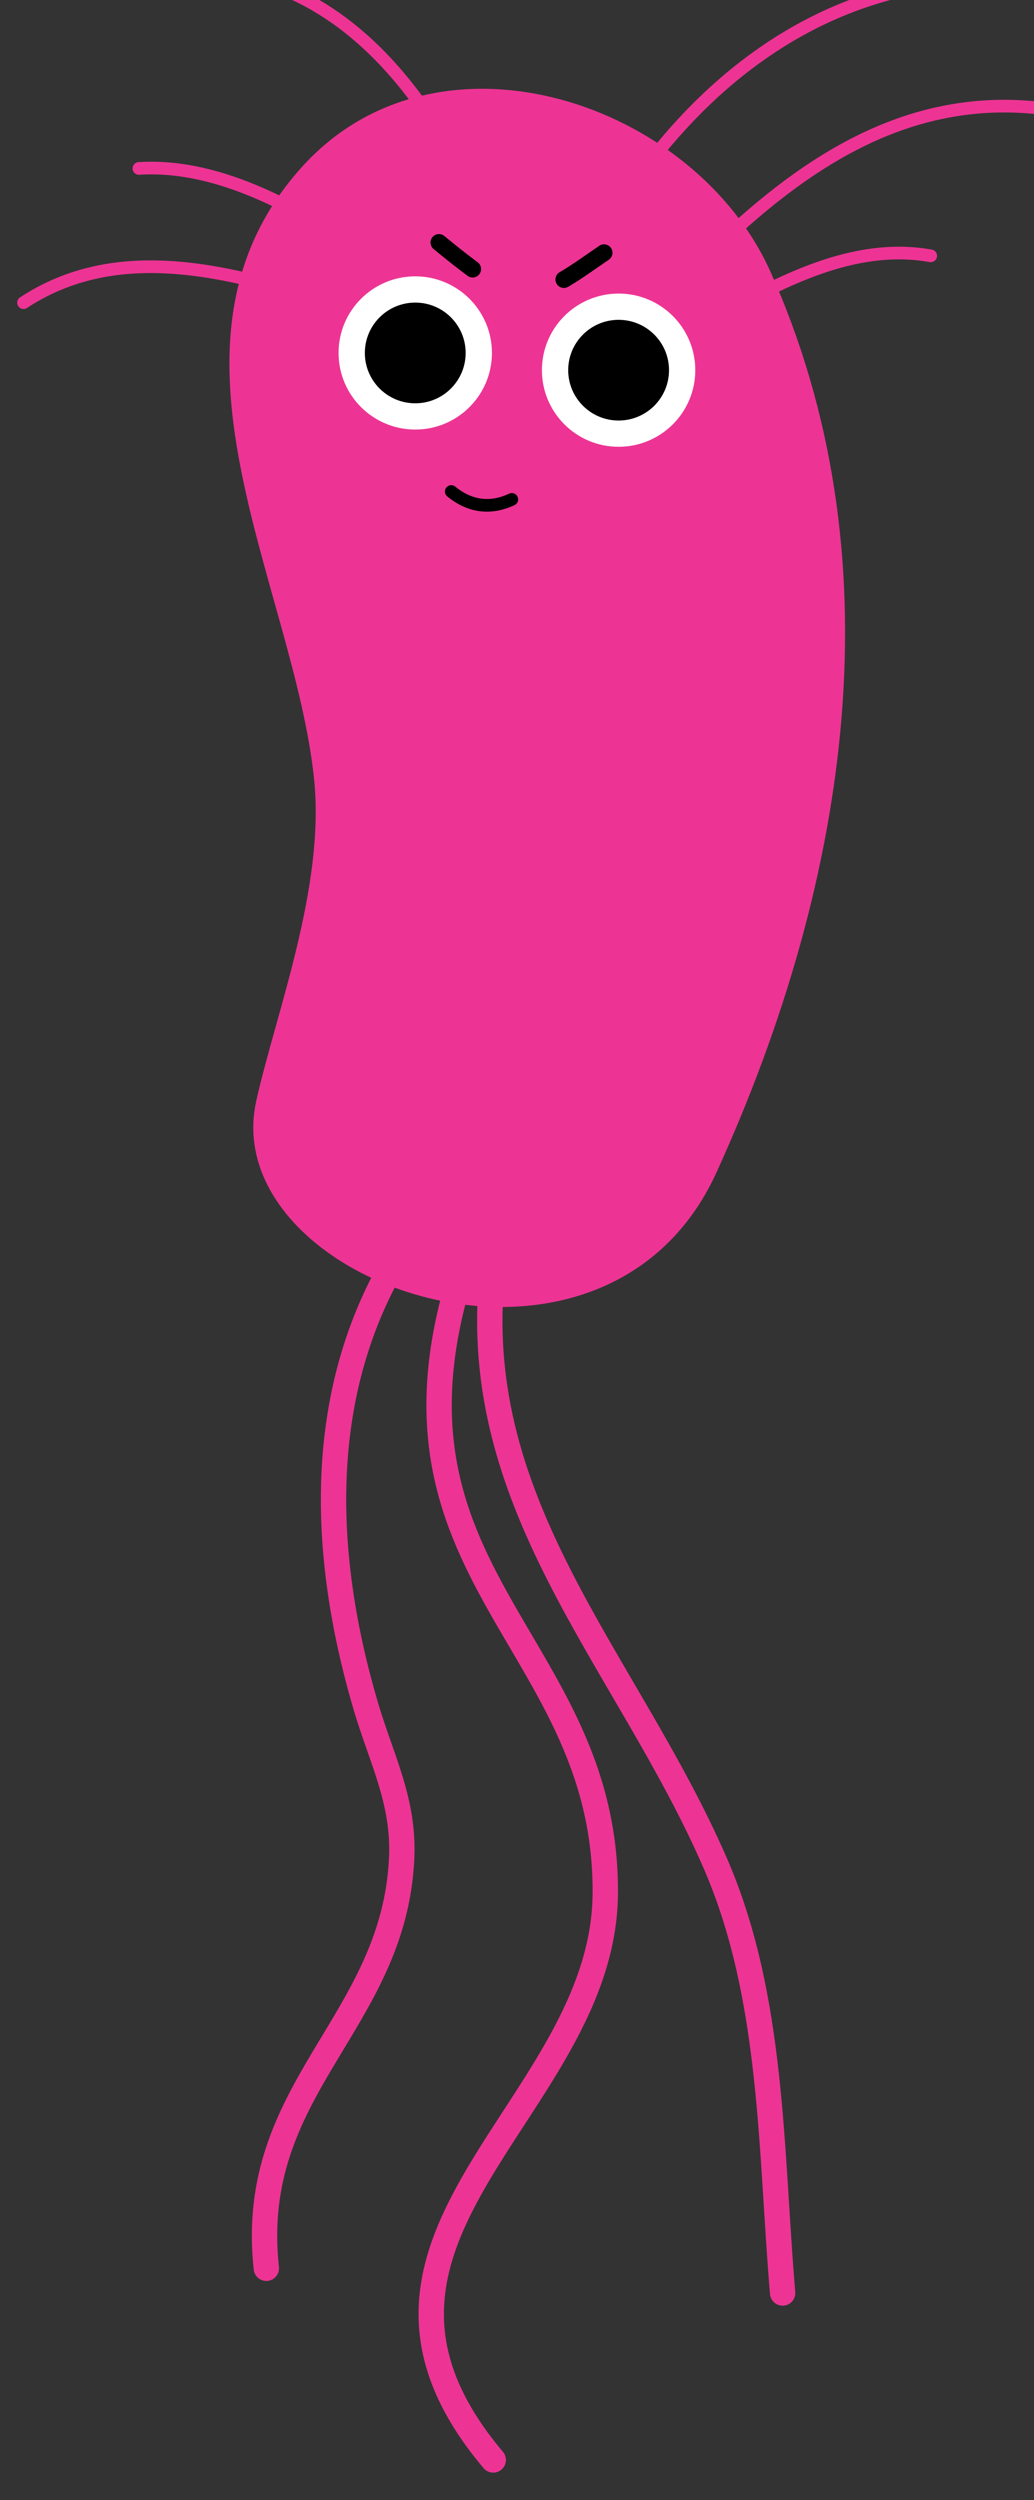 <?xml version="1.0" encoding="UTF-8" standalone="no"?>
<!DOCTYPE svg PUBLIC "-//W3C//DTD SVG 1.1//EN" "http://www.w3.org/Graphics/SVG/1.1/DTD/svg11.dtd">
<svg width="100%" height="100%" viewBox="0 0 1020 2466" version="1.1" xmlns="http://www.w3.org/2000/svg" xmlns:xlink="http://www.w3.org/1999/xlink" xml:space="preserve" xmlns:serif="http://www.serif.com/" style="fill-rule:evenodd;clip-rule:evenodd;stroke-linecap:round;stroke-linejoin:round;stroke-miterlimit:1.5;">
    <rect x="0" y="0" width="1020" height="2466" fill="#333333" stroke="none"/>
    <g transform="matrix(1,0,0,1,-72457.3,-25672.2)">
        <g id="Artboard14" transform="matrix(1.395,0,0,1.26,-17172.3,-8112.79)">
            <rect x="60445" y="26627" width="5660" height="5660" style="fill:none;"/>
            <g transform="matrix(-0.717,0,0,0.793,114513,5676.5)">
                <path d="M69626.2,27855.9C69768.1,28203 69502.3,28260.9 69504,28523.5C69505.3,28736.6 69799.7,28863.3 69614.5,29082.9" style="fill:none;stroke:rgb(237,52,148);stroke-width:25px;"/>
            </g>
            <g transform="matrix(-0.717,0,0,0.793,114513,5676.5)">
                <path d="M69703.4,27886C69790.6,28023 69785.1,28186.7 69740,28339.4C69724.7,28391.2 69702.3,28432.4 69704.8,28488.7C69712.3,28652.7 69857.7,28715.4 69838.3,28893.7" style="fill:none;stroke:rgb(237,52,148);stroke-width:25px;"/>
            </g>
            <g transform="matrix(-0.717,0,0,0.793,114513,5676.5)">
                <path d="M69613.9,27898.4C69645.4,28137 69483.4,28290.9 69395.2,28494.6C69338.1,28626.6 69341.1,28776.9 69329.1,28918.1" style="fill:none;stroke:rgb(237,52,148);stroke-width:25px;"/>
            </g>
            <g transform="matrix(-0.717,0,0,0.793,114513,5676.5)">
                <path d="M69848.2,27741.1C69828.9,27654.5 69780.2,27530.3 69791.2,27423.5C69811.1,27231.5 69961.8,26993.2 69802.1,26818.1C69667.5,26670.5 69415.9,26755.5 69341.1,26922.7C69216.6,27200.9 69260.6,27517.9 69394.3,27811.8C69505.7,28056.5 69888.5,27921.6 69848.2,27741.1Z" style="fill:rgb(237,52,148);"/>
            </g>
            <g transform="matrix(-0.717,0,0,0.793,115080,5626.51)">
                <path d="M70387,27210.5C70408,27220.4 70428.5,27217.7 70446.7,27202.7" style="fill:none;stroke:black;stroke-width:12.5px;"/>
            </g>
            <g transform="matrix(0.717,0,0,0.793,14477,5979.57)">
                <circle cx="69828.8" cy="26620.7" r="62.67" style="stroke:white;stroke-width:25.92px;"/>
            </g>
            <g transform="matrix(0.717,0,0,0.793,14620.8,5993.06)">
                <circle cx="69828.8" cy="26620.7" r="62.67" style="stroke:white;stroke-width:25.92px;"/>
            </g>
            <g transform="matrix(0.717,0,0,0.793,14010.3,5965.29)">
                <path d="M70503.1,26529.7C70514,26538.7 70525,26547.5 70536.3,26555.9" style="fill:none;stroke:black;stroke-width:16.67px;"/>
            </g>
            <g transform="matrix(0.717,0,0,0.793,14010.3,5965.29)">
                <path d="M70665.9,26539.8C70652.8,26548.7 70640,26558.2 70626.3,26566.2" style="fill:none;stroke:black;stroke-width:16.67px;"/>
            </g>
            <g transform="matrix(0.717,0,0,0.793,12579.8,5725.69)">
                <path d="M72432.7,26846.8C72366.4,26802.9 72285.1,26753.5 72202.3,26758.7" style="fill:none;stroke:rgb(237,52,148);stroke-width:12.5px;"/>
            </g>
            <g transform="matrix(0.717,0,0,0.793,12579.8,5725.69)">
                <path d="M72511.7,26745.6C72469.4,26670.2 72408.9,26600.2 72323.8,26574.4" style="fill:none;stroke:rgb(237,52,148);stroke-width:12.5px;"/>
            </g>
            <g transform="matrix(0.717,0,0,0.793,12579.8,5725.69)">
                <path d="M72689.5,26775.2C72758.4,26677 72854.2,26600 72975.6,26578.9" style="fill:none;stroke:rgb(237,52,148);stroke-width:12.5px;"/>
            </g>
            <g transform="matrix(0.717,0,0,0.793,12579.8,5725.69)">
                <path d="M72761.1,26846.8C72854,26755.4 72959.4,26682.3 73095.9,26699.8" style="fill:none;stroke:rgb(237,52,148);stroke-width:12.5px;"/>
            </g>
            <g transform="matrix(0.717,0,0,0.793,12579.8,5725.69)">
                <path d="M72771,26906.1C72834.8,26870.6 72907.4,26831.4 72983.2,26845" style="fill:none;stroke:rgb(237,52,148);stroke-width:12.5px;"/>
            </g>
            <g transform="matrix(0.717,0,0,0.793,12579.8,5725.69)">
                <path d="M72358.7,26881.4C72268.4,26854.8 72171.7,26836.5 72088.5,26891.2" style="fill:none;stroke:rgb(237,52,148);stroke-width:12.5px;"/>
            </g>
        </g>
    </g>
</svg>
